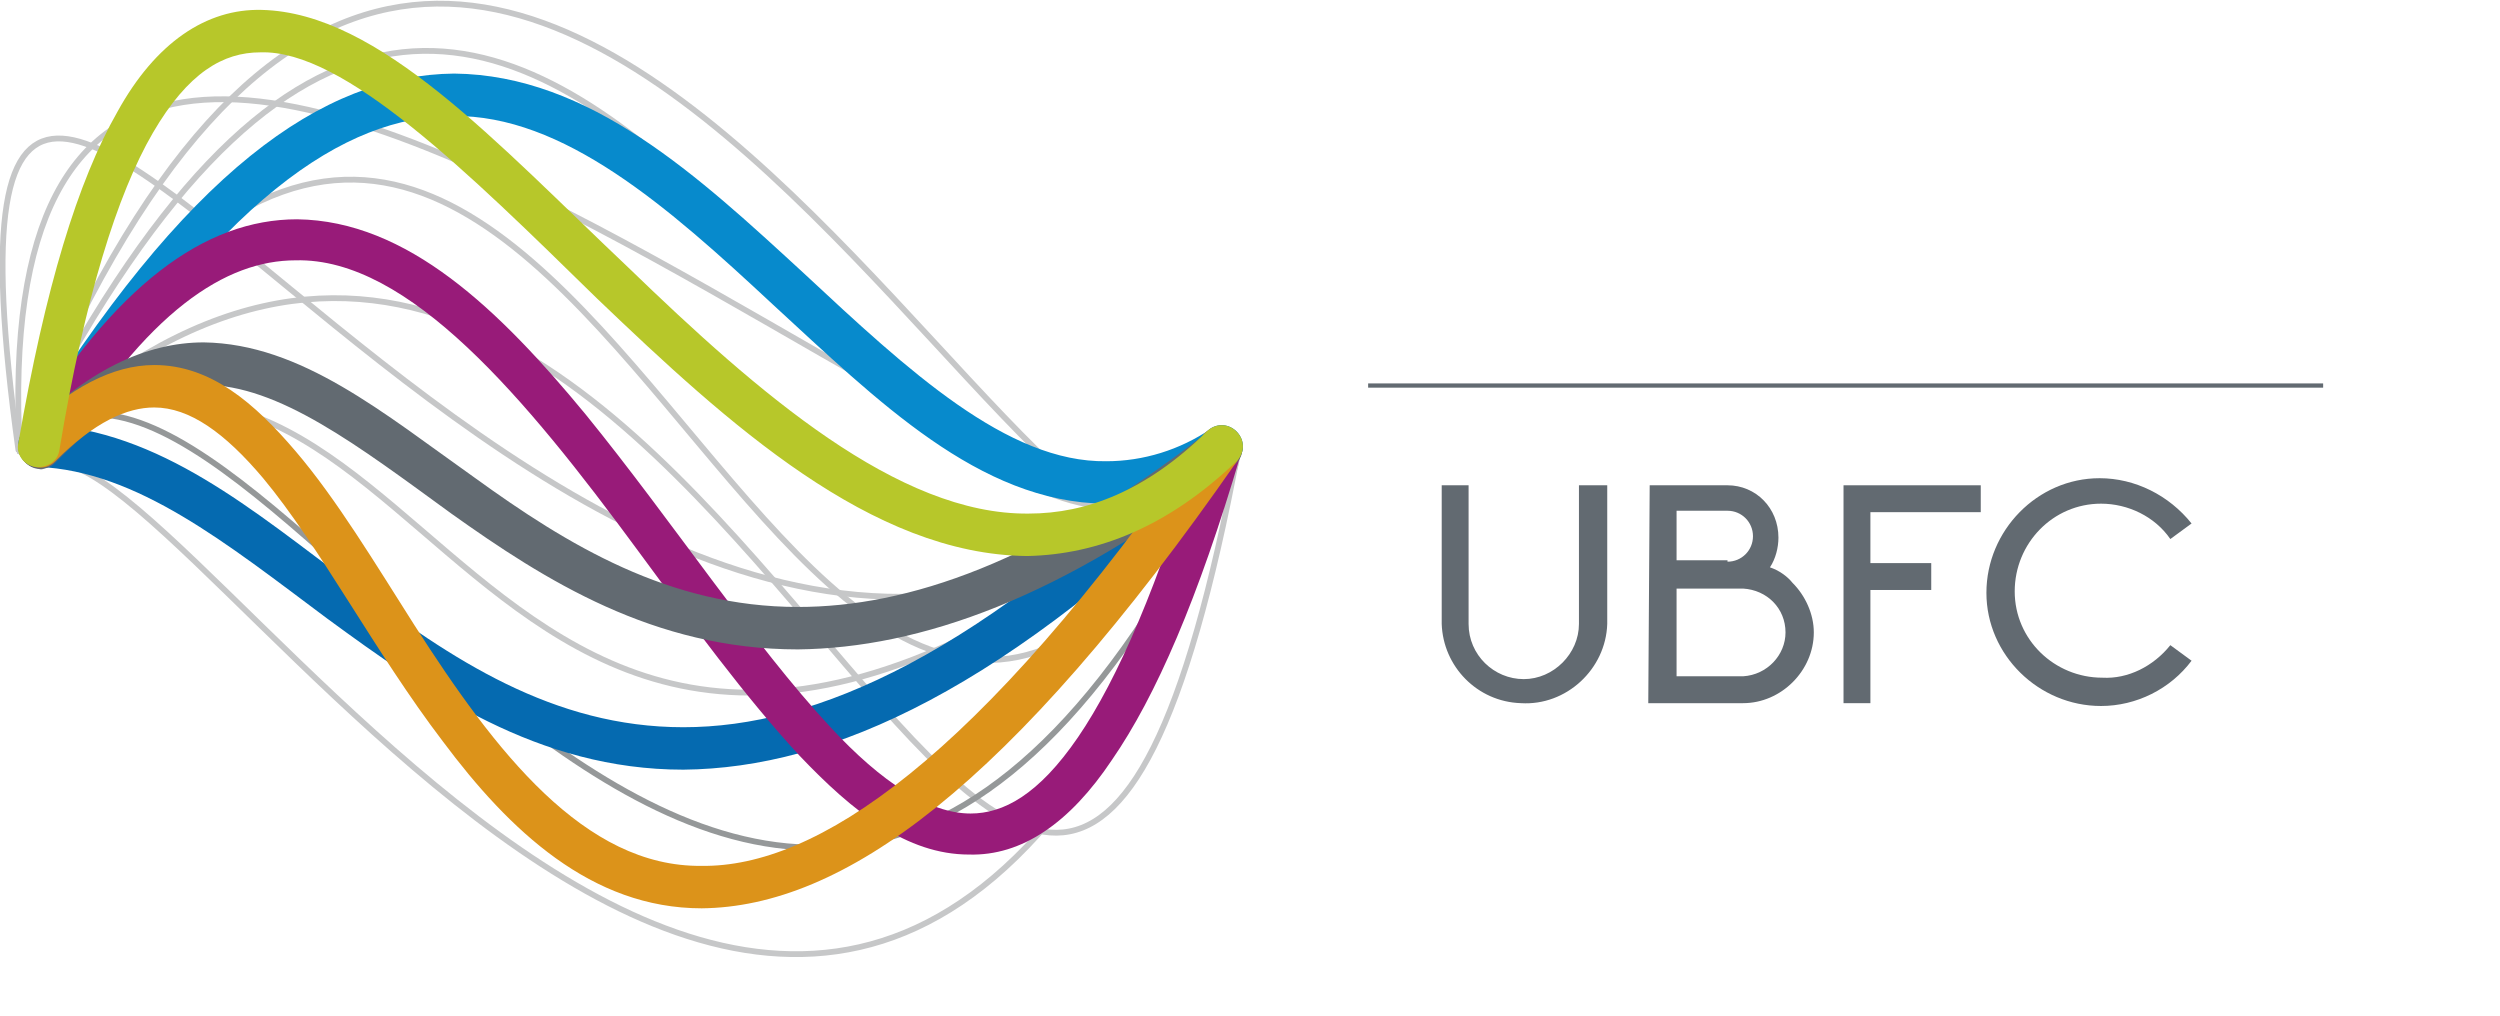 <?xml version="1.0" encoding="utf-8"?>
<!-- Generator: Adobe Illustrator 19.1.1, SVG Export Plug-In . SVG Version: 6.00 Build 0)  -->
<svg version="1.1" id="Calque_1" xmlns="http://www.w3.org/2000/svg" xmlns:xlink="http://www.w3.org/1999/xlink" x="0px" y="0px"
	 viewBox="-915 492.6 176.7 71.8" style="enable-background:new -915 492.6 176.7 71.8;" xml:space="preserve">
<style type="text/css">
	.st0{fill:none;stroke:#C6C7C8;stroke-width:0.41;stroke-linecap:round;stroke-miterlimit:10;}
	.st1{fill:none;stroke:#959899;stroke-width:0.41;stroke-linecap:round;stroke-miterlimit:10;}
	.st2{fill:#626A71;}
	.st3{fill:#056AB0;}
	.st4{fill:#078ACC;}
	.st5{fill:#981B79;}
	.st6{fill:#DC931A;}
	.st7{fill:#B7C72A;}
</style>
<title>logofooter</title>
<path class="st0" d="M-913.6,524.5c40.2-63.1,52.9,54.2,86.1,0"/>
<path class="st0" d="M-912.1,525.6c9.1-5.9,57.1,81.2,84.6-1.2"/>
<path class="st0" d="M-913.6,524.5c31.2-18.9,31.2,46.5,86.1,0"/>
<path class="st0" d="M-913.7,524.4c-9.2-66.5,40.1,43,86.2,0.1"/>
<path class="st0" d="M-913.6,524.5c-3.6-66.6,83.3,24.3,86.1,0"/>
<path class="st0" d="M-913.6,524.5c49.2-47.1,71.2,79.6,86.1,0"/>
<path class="st1" d="M-913.6,524.5c16.4-18.7,51.8,71.5,86.1,0"/>
<path class="st0" d="M-913.6,524.5c37.2-74.4,60.8,24.2,86.1,0"/>
<path class="st0" d="M-913.6,524.5c34.6-85.6,78,33.3,86.1,0"/>
<g>
	<rect x="-818.3" y="519.7" class="st2" width="67.5" height="0.3"/>
	<path class="st2" d="M-801.4,526.9v9.8c-0.1,3.2-2.9,5.8-6.1,5.6c-3.1-0.1-5.5-2.6-5.6-5.6v-9.8h1.9v9.8c0,2.2,1.8,3.9,3.9,3.9
		s3.9-1.8,3.9-3.9v-9.8H-801.4z"/>
	<path class="st2" d="M-798.4,526.9h5.5c2,0,3.6,1.6,3.6,3.7c0,0.7-0.2,1.5-0.6,2.1l0,0l0,0c0.6,0.2,1.2,0.6,1.6,1.1
		c0.9,0.9,1.5,2.2,1.5,3.5c0,2.7-2.3,5-5,5h-6.7L-798.4,526.9L-798.4,526.9L-798.4,526.9z M-792.9,532.3c1,0,1.8-0.8,1.8-1.8
		s-0.8-1.8-1.8-1.8h-3.6v3.5H-792.9L-792.9,532.3z M-791.8,540.4c1.7-0.1,3-1.5,3-3.1c0-1.7-1.3-3-3-3.1h-4.7v6.2H-791.8z"/>
	<path class="st2" d="M-784.7,526.9h9.7v1.9h-7.8v3.6h4.3v1.9h-4.3v8h-1.9L-784.7,526.9L-784.7,526.9z"/>
	<path class="st2" d="M-761.6,538.2l1.5,1.1c-1.5,2-3.9,3.2-6.4,3.2c-4.4,0-8.1-3.6-8.1-8c0-4.4,3.6-8.1,8-8.1
		c2.5,0,4.9,1.2,6.5,3.2l-1.5,1.1c-1.1-1.6-3-2.5-4.9-2.5c-3.4,0-6.1,2.8-6.1,6.2c0,3.4,2.8,6.1,6.2,6.1
		C-764.6,540.6-762.8,539.7-761.6,538.2z"/>
</g>
<path class="st3" d="M-891.9,536.3c-7.1-5.3-13.4-10.4-20.4-10.7l0,0c-0.8,0-1.5-0.7-1.4-1.6c0,0,0,0,0,0l0,0c0-0.8,0.7-1.5,1.6-1.4
	l0,0c8.4,0.4,15,6.1,22,11.3l0,0c7,5.3,14.2,10.1,23.4,10.1l0,0c9.3,0,21-5,37-20.9l0,0c0.6-0.6,1.5-0.6,2.1,0c0,0,0,0,0,0l0,0
	c0.6,0.6,0.6,1.5,0,2.1l0,0c-16.2,16.1-28.6,21.7-39.1,21.8l0,0C-877,547-884.8,541.5-891.9,536.3L-891.9,536.3L-891.9,536.3z"/>
<path class="st4" d="M-836.9,528.2c-8.9-0.1-16.1-7.3-23.5-14.1l0,0c-7.4-6.9-14.8-13.4-22.6-13.3l0,0c-7.5,0-16.6,5.7-27.9,24.2
	l0,0c-0.4,0.7-1.3,0.9-2,0.5l0,0c-0.7-0.4-0.9-1.3-0.5-2l0,0c11.5-18.8,21.2-25.6,30.5-25.7l0,0c9.6,0.1,17.3,7.3,24.7,14.1l0,0
	c7.4,6.9,14.4,13.4,21.4,13.3l0,0c2.6,0,5.2-0.8,7.4-2.3l0,0c0.7-0.4,1.6-0.2,2,0.5l0,0c0.4,0.7,0.2,1.6-0.5,2l0,0
	C-830.6,527.2-833.7,528.1-836.9,528.2L-836.9,528.2L-836.9,528.2z"/>
<path class="st5" d="M-846.5,553c-4.4,0-8.2-3-12-7l0,0c-3.8-4.1-7.6-9.3-11.5-14.6l0,0c-7.8-10.6-16.1-20.6-24.1-20.4l0,0
	c-4.9,0-10.5,3.5-16.8,14l0,0c-0.4,0.7-1.3,0.9-2,0.5l0,0c-0.7-0.4-0.9-1.3-0.5-2l0,0c6.5-10.8,12.9-15.4,19.4-15.4l0,0
	c7.8,0.1,14.3,6.4,20.4,13.8l0,0c6.1,7.5,11.9,16.3,17.3,22.1l0,0c3.6,3.9,7,6.1,9.9,6.1l0,0c2.3,0,4.8-1.3,7.6-5.4l0,0
	c2.8-4.1,5.7-10.8,8.7-20.8l0,0c0.2-0.8,1.1-1.2,1.8-1c0,0,0,0,0,0l0,0c0.8,0.2,1.2,1.1,1,1.8l0,0c-3,10.2-6,17.1-9.1,21.6l0,0
	C-839.4,550.8-842.8,553.1-846.5,553L-846.5,553L-846.5,553z"/>
<path class="st2" d="M-858.6,538.5c-10.2,0-17.9-4.9-24.5-9.6l0,0c-6.6-4.8-12.2-9.1-17.5-9.1l0,0c-3.1,0-6.5,1.4-10.5,5.5l0,0
	c-0.6,0.6-1.5,0.6-2.1,0c0,0,0,0,0,0l0,0c-0.6-0.6-0.6-1.5,0-2.1l0,0c4.3-4.4,8.5-6.4,12.6-6.4l0,0c6.9,0.1,12.7,5,19.2,9.6l0,0
	c6.5,4.7,13.7,9.1,22.8,9.1l0,0c7.7,0,17.1-3.1,29-12.4l0,0c0.6-0.5,1.6-0.4,2.1,0.3l0,0c0.5,0.6,0.4,1.6-0.3,2.1l0,0
	C-839.9,534.9-850,538.4-858.6,538.5L-858.6,538.5L-858.6,538.5z"/>
<path class="st6" d="M-883.7,545c-4.8-6.3-8.7-13.8-12.7-18.6l0,0c-2.7-3.2-5.2-5-7.7-5l0,0c-1.9,0-4.2,1-7,3.8l0,0
	c-0.6,0.6-1.5,0.6-2.1,0l0,0c-0.6-0.6-0.6-1.5,0-2.1c0,0,0,0,0,0l0,0c3.1-3.1,6.2-4.7,9.1-4.7l0,0c4,0,7.1,2.7,10,6.1l0,0
	c2.9,3.4,5.6,7.9,8.4,12.3l0,0c5.7,8.9,12,17.1,20.3,17l0,0c8,0.1,19.4-7.3,35.4-30.4l0,0c0.5-0.7,1.4-0.8,2.1-0.4l0,0
	c0.7,0.5,0.8,1.4,0.4,2.1l0,0c-16.2,23.3-28,31.6-37.9,31.7l0,0C-873.2,556.8-879,551.3-883.7,545L-883.7,545L-883.7,545z"/>
<path class="st7" d="M-842.4,531.9c-11-0.1-21.1-9.3-30.4-18.2l0,0c-9.2-9-17.9-17.6-23.8-17.4l0,0c-2.6,0-5.1,1.4-7.6,5.7l0,0
	c-2.5,4.3-4.8,11.6-6.6,22.4l0,0c-0.1,0.8-0.9,1.3-1.7,1.2l0,0c-0.8-0.1-1.4-0.9-1.2-1.7c0,0,0,0,0,0l0,0c1.9-11,4.2-18.5,7-23.4
	l0,0c2.7-4.9,6.3-7.3,10.2-7.2l0,0c8.3,0.2,16.6,9.4,25.9,18.2l0,0c9.2,8.9,19.1,17.5,28.3,17.4l0,0c4.1,0,8.3-1.6,12.6-5.8l0,0
	c0.6-0.6,1.5-0.6,2.1,0l0,0c0.6,0.6,0.6,1.5,0,2.1l0,0C-832.4,529.8-837.4,531.8-842.4,531.9L-842.4,531.9L-842.4,531.9z"/>
</svg>
